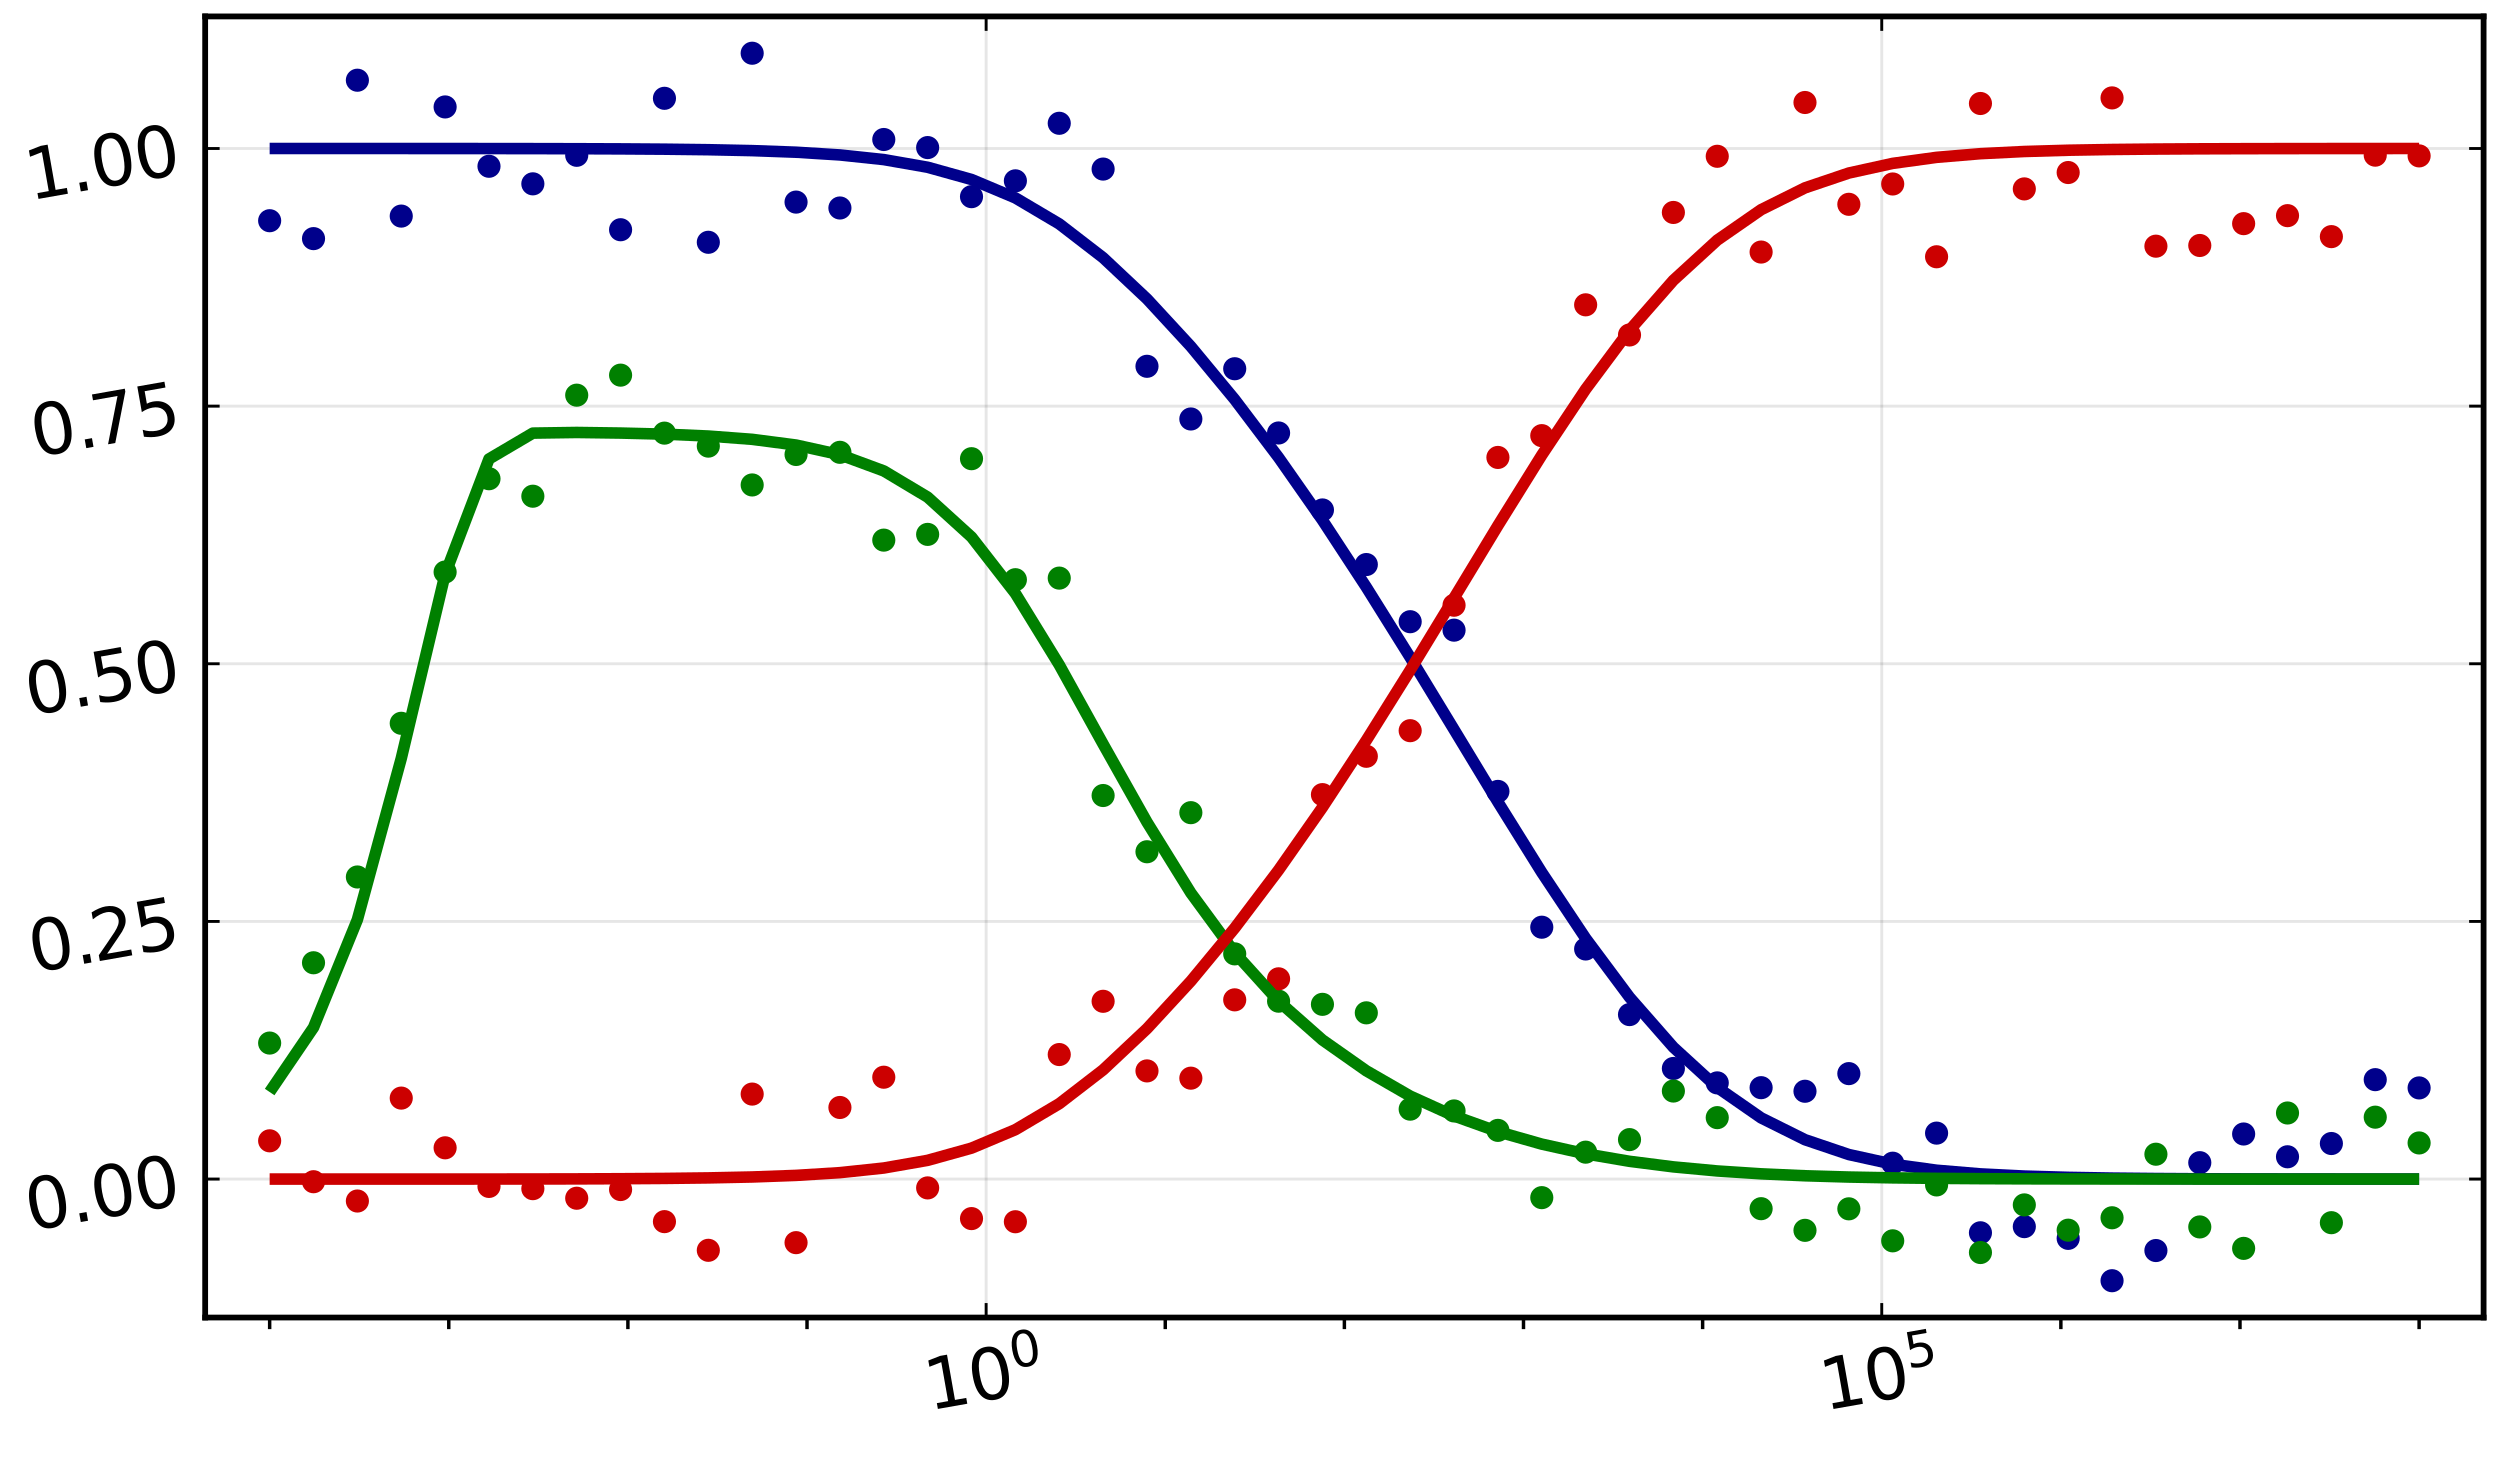 <?xml version="1.0" encoding="utf-8" standalone="no"?>
<!DOCTYPE svg PUBLIC "-//W3C//DTD SVG 1.1//EN"
  "http://www.w3.org/Graphics/SVG/1.1/DTD/svg11.dtd">
<svg xmlns:xlink="http://www.w3.org/1999/xlink" width="432pt" height="252pt" viewBox="0 0 432 252" xmlns="http://www.w3.org/2000/svg" version="1.1">
 <defs>
  <style type="text/css">*{stroke-linejoin: round; stroke-linecap: butt}</style>
 </defs>
 <g id="figure_1">
  <g id="patch_1">
   <path d="M 0 252 
L 432 252 
L 432 0 
L 0 0 
z
" style="fill: #ffffff"/>
  </g>
  <g id="axes_1">
   <g id="patch_2">
    <path d="M 35.453 227.67 
L 429.165 227.67 
L 429.165 2.835 
L 35.453 2.835 
z
" style="fill: #ffffff"/>
   </g>
   <g id="matplotlib.axis_1">
    <g id="xtick_1">
     <g id="line2d_1">
      <path d="M 170.405 227.67 
L 170.405 2.835 
" clip-path="url(#p9efc31cc15)" style="fill: none; stroke: #000000; stroke-opacity: 0.1; stroke-width: 0.5; stroke-linecap: square"/>
     </g>
     <g id="line2d_2">
      <defs>
       <path id="m26b2dd940c" d="M 0 0 
L 0 -2.5 
" style="stroke: #000000; stroke-width: 0.5"/>
      </defs>
      <g>
       <use xlink:href="#m26b2dd940c" x="170.405" y="227.67" style="stroke: #000000; stroke-width: 0.5"/>
      </g>
     </g>
     <g id="line2d_3">
      <defs>
       <path id="ma935d4d2f1" d="M 0 0 
L 0 2.5 
" style="stroke: #000000; stroke-width: 0.5"/>
      </defs>
      <g>
       <use xlink:href="#ma935d4d2f1" x="170.405" y="2.835" style="stroke: #000000; stroke-width: 0.5"/>
      </g>
     </g>
     <g id="text_1">
      <!-- $10^{0}$ -->
      <g transform="translate(160.58 243.817)rotate(-10)scale(0.12 -0.12)">
       <defs>
        <path id="DejaVuSans-31" d="M 794 531 
L 1825 531 
L 1825 4091 
L 703 3866 
L 703 4441 
L 1819 4666 
L 2450 4666 
L 2450 531 
L 3481 531 
L 3481 0 
L 794 0 
L 794 531 
z
" transform="scale(0.016)"/>
        <path id="DejaVuSans-30" d="M 2034 4250 
Q 1547 4250 1301 3770 
Q 1056 3291 1056 2328 
Q 1056 1369 1301 889 
Q 1547 409 2034 409 
Q 2525 409 2770 889 
Q 3016 1369 3016 2328 
Q 3016 3291 2770 3770 
Q 2525 4250 2034 4250 
z
M 2034 4750 
Q 2819 4750 3233 4129 
Q 3647 3509 3647 2328 
Q 3647 1150 3233 529 
Q 2819 -91 2034 -91 
Q 1250 -91 836 529 
Q 422 1150 422 2328 
Q 422 3509 836 4129 
Q 1250 4750 2034 4750 
z
" transform="scale(0.016)"/>
       </defs>
       <use xlink:href="#DejaVuSans-31" transform="translate(0 0.766)"/>
       <use xlink:href="#DejaVuSans-30" transform="translate(63.623 0.766)"/>
       <use xlink:href="#DejaVuSans-30" transform="translate(128.203 39.047)scale(0.7)"/>
      </g>
     </g>
    </g>
    <g id="xtick_2">
     <g id="line2d_4">
      <path d="M 325.166 227.67 
L 325.166 2.835 
" clip-path="url(#p9efc31cc15)" style="fill: none; stroke: #000000; stroke-opacity: 0.1; stroke-width: 0.5; stroke-linecap: square"/>
     </g>
     <g id="line2d_5">
      <g>
       <use xlink:href="#m26b2dd940c" x="325.166" y="227.67" style="stroke: #000000; stroke-width: 0.5"/>
      </g>
     </g>
     <g id="line2d_6">
      <g>
       <use xlink:href="#ma935d4d2f1" x="325.166" y="2.835" style="stroke: #000000; stroke-width: 0.5"/>
      </g>
     </g>
     <g id="text_2">
      <!-- $10^{5}$ -->
      <g transform="translate(315.341 243.817)rotate(-10)scale(0.12 -0.12)">
       <defs>
        <path id="DejaVuSans-35" d="M 691 4666 
L 3169 4666 
L 3169 4134 
L 1269 4134 
L 1269 2991 
Q 1406 3038 1543 3061 
Q 1681 3084 1819 3084 
Q 2600 3084 3056 2656 
Q 3513 2228 3513 1497 
Q 3513 744 3044 326 
Q 2575 -91 1722 -91 
Q 1428 -91 1123 -41 
Q 819 9 494 109 
L 494 744 
Q 775 591 1075 516 
Q 1375 441 1709 441 
Q 2250 441 2565 725 
Q 2881 1009 2881 1497 
Q 2881 1984 2565 2268 
Q 2250 2553 1709 2553 
Q 1456 2553 1204 2497 
Q 953 2441 691 2322 
L 691 4666 
z
" transform="scale(0.016)"/>
       </defs>
       <use xlink:href="#DejaVuSans-31" transform="translate(0 0.684)"/>
       <use xlink:href="#DejaVuSans-30" transform="translate(63.623 0.684)"/>
       <use xlink:href="#DejaVuSans-35" transform="translate(128.203 38.966)scale(0.7)"/>
      </g>
     </g>
    </g>
    <g id="xtick_3">
     <g id="line2d_7">
      <defs>
       <path id="m000a897045" d="M 0 0 
L 0 2 
" style="stroke: #000000; stroke-width: 0.6"/>
      </defs>
      <g>
       <use xlink:href="#m000a897045" x="46.596" y="227.67" style="stroke: #000000; stroke-width: 0.6"/>
      </g>
     </g>
    </g>
    <g id="xtick_4">
     <g id="line2d_8">
      <g>
       <use xlink:href="#m000a897045" x="77.548" y="227.67" style="stroke: #000000; stroke-width: 0.6"/>
      </g>
     </g>
    </g>
    <g id="xtick_5">
     <g id="line2d_9">
      <g>
       <use xlink:href="#m000a897045" x="108.5" y="227.67" style="stroke: #000000; stroke-width: 0.6"/>
      </g>
     </g>
    </g>
    <g id="xtick_6">
     <g id="line2d_10">
      <g>
       <use xlink:href="#m000a897045" x="139.453" y="227.67" style="stroke: #000000; stroke-width: 0.6"/>
      </g>
     </g>
    </g>
    <g id="xtick_7">
     <g id="line2d_11">
      <g>
       <use xlink:href="#m000a897045" x="201.357" y="227.67" style="stroke: #000000; stroke-width: 0.6"/>
      </g>
     </g>
    </g>
    <g id="xtick_8">
     <g id="line2d_12">
      <g>
       <use xlink:href="#m000a897045" x="232.309" y="227.67" style="stroke: #000000; stroke-width: 0.6"/>
      </g>
     </g>
    </g>
    <g id="xtick_9">
     <g id="line2d_13">
      <g>
       <use xlink:href="#m000a897045" x="263.261" y="227.67" style="stroke: #000000; stroke-width: 0.6"/>
      </g>
     </g>
    </g>
    <g id="xtick_10">
     <g id="line2d_14">
      <g>
       <use xlink:href="#m000a897045" x="294.214" y="227.67" style="stroke: #000000; stroke-width: 0.6"/>
      </g>
     </g>
    </g>
    <g id="xtick_11">
     <g id="line2d_15">
      <g>
       <use xlink:href="#m000a897045" x="356.118" y="227.67" style="stroke: #000000; stroke-width: 0.6"/>
      </g>
     </g>
    </g>
    <g id="xtick_12">
     <g id="line2d_16">
      <g>
       <use xlink:href="#m000a897045" x="387.07" y="227.67" style="stroke: #000000; stroke-width: 0.6"/>
      </g>
     </g>
    </g>
    <g id="xtick_13">
     <g id="line2d_17">
      <g>
       <use xlink:href="#m000a897045" x="418.023" y="227.67" style="stroke: #000000; stroke-width: 0.6"/>
      </g>
     </g>
    </g>
   </g>
   <g id="matplotlib.axis_2">
    <g id="ytick_1">
     <g id="line2d_18">
      <path d="M 35.453 203.745 
L 429.165 203.745 
" clip-path="url(#p9efc31cc15)" style="fill: none; stroke: #000000; stroke-opacity: 0.1; stroke-width: 0.5; stroke-linecap: square"/>
     </g>
     <g id="line2d_19">
      <defs>
       <path id="mca993c7a24" d="M 0 0 
L 2.5 0 
" style="stroke: #000000; stroke-width: 0.5"/>
      </defs>
      <g>
       <use xlink:href="#mca993c7a24" x="35.453" y="203.745" style="stroke: #000000; stroke-width: 0.5"/>
      </g>
     </g>
     <g id="line2d_20">
      <defs>
       <path id="m38675c85c1" d="M 0 0 
L -2.5 0 
" style="stroke: #000000; stroke-width: 0.5"/>
      </defs>
      <g>
       <use xlink:href="#m38675c85c1" x="429.165" y="203.745" style="stroke: #000000; stroke-width: 0.5"/>
      </g>
     </g>
     <g id="text_3">
      <!-- $0.00$ -->
      <g transform="translate(5.166 212.812)rotate(-10)scale(0.12 -0.12)">
       <defs>
        <path id="DejaVuSans-2e" d="M 684 794 
L 1344 794 
L 1344 0 
L 684 0 
L 684 794 
z
" transform="scale(0.016)"/>
       </defs>
       <use xlink:href="#DejaVuSans-30" transform="translate(0 0.781)"/>
       <use xlink:href="#DejaVuSans-2e" transform="translate(63.623 0.781)"/>
       <use xlink:href="#DejaVuSans-30" transform="translate(95.41 0.781)"/>
       <use xlink:href="#DejaVuSans-30" transform="translate(159.033 0.781)"/>
      </g>
     </g>
    </g>
    <g id="ytick_2">
     <g id="line2d_21">
      <path d="M 35.453 159.223 
L 429.165 159.223 
" clip-path="url(#p9efc31cc15)" style="fill: none; stroke: #000000; stroke-opacity: 0.1; stroke-width: 0.5; stroke-linecap: square"/>
     </g>
     <g id="line2d_22">
      <g>
       <use xlink:href="#mca993c7a24" x="35.453" y="159.223" style="stroke: #000000; stroke-width: 0.5"/>
      </g>
     </g>
     <g id="line2d_23">
      <g>
       <use xlink:href="#m38675c85c1" x="429.165" y="159.223" style="stroke: #000000; stroke-width: 0.5"/>
      </g>
     </g>
     <g id="text_4">
      <!-- $0.25$ -->
      <g transform="translate(5.757 168.186)rotate(-10)scale(0.12 -0.12)">
       <defs>
        <path id="DejaVuSans-32" d="M 1228 531 
L 3431 531 
L 3431 0 
L 469 0 
L 469 531 
Q 828 903 1448 1529 
Q 2069 2156 2228 2338 
Q 2531 2678 2651 2914 
Q 2772 3150 2772 3378 
Q 2772 3750 2511 3984 
Q 2250 4219 1831 4219 
Q 1534 4219 1204 4116 
Q 875 4013 500 3803 
L 500 4441 
Q 881 4594 1212 4672 
Q 1544 4750 1819 4750 
Q 2544 4750 2975 4387 
Q 3406 4025 3406 3419 
Q 3406 3131 3298 2873 
Q 3191 2616 2906 2266 
Q 2828 2175 2409 1742 
Q 1991 1309 1228 531 
z
" transform="scale(0.016)"/>
       </defs>
       <use xlink:href="#DejaVuSans-30" transform="translate(0 0.781)"/>
       <use xlink:href="#DejaVuSans-2e" transform="translate(63.623 0.781)"/>
       <use xlink:href="#DejaVuSans-32" transform="translate(89.91 0.781)"/>
       <use xlink:href="#DejaVuSans-35" transform="translate(153.533 0.781)"/>
      </g>
     </g>
    </g>
    <g id="ytick_3">
     <g id="line2d_24">
      <path d="M 35.453 114.702 
L 429.165 114.702 
" clip-path="url(#p9efc31cc15)" style="fill: none; stroke: #000000; stroke-opacity: 0.1; stroke-width: 0.5; stroke-linecap: square"/>
     </g>
     <g id="line2d_25">
      <g>
       <use xlink:href="#mca993c7a24" x="35.453" y="114.702" style="stroke: #000000; stroke-width: 0.5"/>
      </g>
     </g>
     <g id="line2d_26">
      <g>
       <use xlink:href="#m38675c85c1" x="429.165" y="114.702" style="stroke: #000000; stroke-width: 0.5"/>
      </g>
     </g>
     <g id="text_5">
      <!-- $0.50$ -->
      <g transform="translate(5.166 123.769)rotate(-10)scale(0.12 -0.12)">
       <use xlink:href="#DejaVuSans-30" transform="translate(0 0.781)"/>
       <use xlink:href="#DejaVuSans-2e" transform="translate(63.623 0.781)"/>
       <use xlink:href="#DejaVuSans-35" transform="translate(95.41 0.781)"/>
       <use xlink:href="#DejaVuSans-30" transform="translate(159.033 0.781)"/>
      </g>
     </g>
    </g>
    <g id="ytick_4">
     <g id="line2d_27">
      <path d="M 35.453 70.18 
L 429.165 70.18 
" clip-path="url(#p9efc31cc15)" style="fill: none; stroke: #000000; stroke-opacity: 0.1; stroke-width: 0.5; stroke-linecap: square"/>
     </g>
     <g id="line2d_28">
      <g>
       <use xlink:href="#mca993c7a24" x="35.453" y="70.18" style="stroke: #000000; stroke-width: 0.5"/>
      </g>
     </g>
     <g id="line2d_29">
      <g>
       <use xlink:href="#m38675c85c1" x="429.165" y="70.18" style="stroke: #000000; stroke-width: 0.5"/>
      </g>
     </g>
     <g id="text_6">
      <!-- $0.75$ -->
      <g transform="translate(6.112 79.081)rotate(-10)scale(0.12 -0.12)">
       <defs>
        <path id="DejaVuSans-37" d="M 525 4666 
L 3525 4666 
L 3525 4397 
L 1831 0 
L 1172 0 
L 2766 4134 
L 525 4134 
L 525 4666 
z
" transform="scale(0.016)"/>
       </defs>
       <use xlink:href="#DejaVuSans-30" transform="translate(0 0.781)"/>
       <use xlink:href="#DejaVuSans-2e" transform="translate(63.623 0.781)"/>
       <use xlink:href="#DejaVuSans-37" transform="translate(87.66 0.781)"/>
       <use xlink:href="#DejaVuSans-35" transform="translate(151.283 0.781)"/>
      </g>
     </g>
    </g>
    <g id="ytick_5">
     <g id="line2d_30">
      <path d="M 35.453 25.659 
L 429.165 25.659 
" clip-path="url(#p9efc31cc15)" style="fill: none; stroke: #000000; stroke-opacity: 0.1; stroke-width: 0.5; stroke-linecap: square"/>
     </g>
     <g id="line2d_31">
      <g>
       <use xlink:href="#mca993c7a24" x="35.453" y="25.659" style="stroke: #000000; stroke-width: 0.5"/>
      </g>
     </g>
     <g id="line2d_32">
      <g>
       <use xlink:href="#m38675c85c1" x="429.165" y="25.659" style="stroke: #000000; stroke-width: 0.5"/>
      </g>
     </g>
     <g id="text_7">
      <!-- $1.00$ -->
      <g transform="translate(5.166 34.726)rotate(-10)scale(0.12 -0.12)">
       <use xlink:href="#DejaVuSans-31" transform="translate(0 0.781)"/>
       <use xlink:href="#DejaVuSans-2e" transform="translate(63.623 0.781)"/>
       <use xlink:href="#DejaVuSans-30" transform="translate(95.41 0.781)"/>
       <use xlink:href="#DejaVuSans-30" transform="translate(159.033 0.781)"/>
      </g>
     </g>
    </g>
   </g>
   <g id="PathCollection_1">
    <defs>
     <path id="m8f7d0b7bb0" d="M 0 2 
C 0.53 2 1.039 1.789 1.414 1.414 
C 1.789 1.039 2 0.53 2 0 
C 2 -0.53 1.789 -1.039 1.414 -1.414 
C 1.039 -1.789 0.53 -2 0 -2 
C -0.53 -2 -1.039 -1.789 -1.414 -1.414 
C -1.789 -1.039 -2 -0.53 -2 0 
C -2 0.53 -1.789 1.039 -1.414 1.414 
C -1.039 1.789 -0.53 2 0 2 
z
"/>
    </defs>
    <g clip-path="url(#p9efc31cc15)">
     <use xlink:href="#m8f7d0b7bb0" x="46.596" y="38.139" style="fill: #00008b"/>
     <use xlink:href="#m8f7d0b7bb0" x="54.176" y="41.233" style="fill: #00008b"/>
     <use xlink:href="#m8f7d0b7bb0" x="61.756" y="13.862" style="fill: #00008b"/>
     <use xlink:href="#m8f7d0b7bb0" x="69.336" y="37.34" style="fill: #00008b"/>
     <use xlink:href="#m8f7d0b7bb0" x="76.917" y="18.479" style="fill: #00008b"/>
     <use xlink:href="#m8f7d0b7bb0" x="84.497" y="28.731" style="fill: #00008b"/>
     <use xlink:href="#m8f7d0b7bb0" x="92.077" y="31.767" style="fill: #00008b"/>
     <use xlink:href="#m8f7d0b7bb0" x="99.657" y="26.836" style="fill: #00008b"/>
     <use xlink:href="#m8f7d0b7bb0" x="107.237" y="39.698" style="fill: #00008b"/>
     <use xlink:href="#m8f7d0b7bb0" x="114.817" y="16.988" style="fill: #00008b"/>
     <use xlink:href="#m8f7d0b7bb0" x="122.397" y="41.867" style="fill: #00008b"/>
     <use xlink:href="#m8f7d0b7bb0" x="129.977" y="9.198" style="fill: #00008b"/>
     <use xlink:href="#m8f7d0b7bb0" x="137.558" y="34.922" style="fill: #00008b"/>
     <use xlink:href="#m8f7d0b7bb0" x="145.138" y="35.941" style="fill: #00008b"/>
     <use xlink:href="#m8f7d0b7bb0" x="152.718" y="24.106" style="fill: #00008b"/>
     <use xlink:href="#m8f7d0b7bb0" x="160.298" y="25.5" style="fill: #00008b"/>
     <use xlink:href="#m8f7d0b7bb0" x="167.878" y="33.983" style="fill: #00008b"/>
     <use xlink:href="#m8f7d0b7bb0" x="175.458" y="31.249" style="fill: #00008b"/>
     <use xlink:href="#m8f7d0b7bb0" x="183.038" y="21.304" style="fill: #00008b"/>
     <use xlink:href="#m8f7d0b7bb0" x="190.619" y="29.215" style="fill: #00008b"/>
     <use xlink:href="#m8f7d0b7bb0" x="198.199" y="63.296" style="fill: #00008b"/>
     <use xlink:href="#m8f7d0b7bb0" x="205.779" y="72.4" style="fill: #00008b"/>
     <use xlink:href="#m8f7d0b7bb0" x="213.359" y="63.718" style="fill: #00008b"/>
     <use xlink:href="#m8f7d0b7bb0" x="220.939" y="74.818" style="fill: #00008b"/>
     <use xlink:href="#m8f7d0b7bb0" x="228.519" y="88.119" style="fill: #00008b"/>
     <use xlink:href="#m8f7d0b7bb0" x="236.099" y="97.552" style="fill: #00008b"/>
     <use xlink:href="#m8f7d0b7bb0" x="243.679" y="107.431" style="fill: #00008b"/>
     <use xlink:href="#m8f7d0b7bb0" x="251.26" y="108.891" style="fill: #00008b"/>
     <use xlink:href="#m8f7d0b7bb0" x="258.84" y="136.754" style="fill: #00008b"/>
     <use xlink:href="#m8f7d0b7bb0" x="266.42" y="160.222" style="fill: #00008b"/>
     <use xlink:href="#m8f7d0b7bb0" x="274" y="163.985" style="fill: #00008b"/>
     <use xlink:href="#m8f7d0b7bb0" x="281.58" y="175.321" style="fill: #00008b"/>
     <use xlink:href="#m8f7d0b7bb0" x="289.16" y="184.632" style="fill: #00008b"/>
     <use xlink:href="#m8f7d0b7bb0" x="296.74" y="187.122" style="fill: #00008b"/>
     <use xlink:href="#m8f7d0b7bb0" x="304.321" y="187.95" style="fill: #00008b"/>
     <use xlink:href="#m8f7d0b7bb0" x="311.901" y="188.569" style="fill: #00008b"/>
     <use xlink:href="#m8f7d0b7bb0" x="319.481" y="185.52" style="fill: #00008b"/>
     <use xlink:href="#m8f7d0b7bb0" x="327.061" y="201" style="fill: #00008b"/>
     <use xlink:href="#m8f7d0b7bb0" x="334.641" y="195.803" style="fill: #00008b"/>
     <use xlink:href="#m8f7d0b7bb0" x="342.221" y="213.026" style="fill: #00008b"/>
     <use xlink:href="#m8f7d0b7bb0" x="349.801" y="211.961" style="fill: #00008b"/>
     <use xlink:href="#m8f7d0b7bb0" x="357.381" y="213.991" style="fill: #00008b"/>
     <use xlink:href="#m8f7d0b7bb0" x="364.962" y="221.307" style="fill: #00008b"/>
     <use xlink:href="#m8f7d0b7bb0" x="372.542" y="216.092" style="fill: #00008b"/>
     <use xlink:href="#m8f7d0b7bb0" x="380.122" y="200.91" style="fill: #00008b"/>
     <use xlink:href="#m8f7d0b7bb0" x="387.702" y="195.955" style="fill: #00008b"/>
     <use xlink:href="#m8f7d0b7bb0" x="395.282" y="199.891" style="fill: #00008b"/>
     <use xlink:href="#m8f7d0b7bb0" x="402.862" y="197.6" style="fill: #00008b"/>
     <use xlink:href="#m8f7d0b7bb0" x="410.442" y="186.563" style="fill: #00008b"/>
     <use xlink:href="#m8f7d0b7bb0" x="418.023" y="187.992" style="fill: #00008b"/>
    </g>
   </g>
   <g id="PathCollection_2">
    <defs>
     <path id="mca9e4feada" d="M 0 2 
C 0.53 2 1.039 1.789 1.414 1.414 
C 1.789 1.039 2 0.53 2 0 
C 2 -0.53 1.789 -1.039 1.414 -1.414 
C 1.039 -1.789 0.53 -2 0 -2 
C -0.53 -2 -1.039 -1.789 -1.414 -1.414 
C -1.789 -1.039 -2 -0.53 -2 0 
C -2 0.53 -1.789 1.039 -1.414 1.414 
C -1.039 1.789 -0.53 2 0 2 
z
"/>
    </defs>
    <g clip-path="url(#p9efc31cc15)">
     <use xlink:href="#mca9e4feada" x="46.596" y="180.24" style="fill: #008000"/>
     <use xlink:href="#mca9e4feada" x="54.176" y="166.366" style="fill: #008000"/>
     <use xlink:href="#mca9e4feada" x="61.756" y="151.542" style="fill: #008000"/>
     <use xlink:href="#mca9e4feada" x="69.336" y="124.986" style="fill: #008000"/>
     <use xlink:href="#mca9e4feada" x="76.917" y="98.847" style="fill: #008000"/>
     <use xlink:href="#mca9e4feada" x="84.497" y="82.723" style="fill: #008000"/>
     <use xlink:href="#mca9e4feada" x="92.077" y="85.745" style="fill: #008000"/>
     <use xlink:href="#mca9e4feada" x="99.657" y="68.285" style="fill: #008000"/>
     <use xlink:href="#mca9e4feada" x="107.237" y="64.824" style="fill: #008000"/>
     <use xlink:href="#mca9e4feada" x="114.817" y="74.845" style="fill: #008000"/>
     <use xlink:href="#mca9e4feada" x="122.397" y="77.09" style="fill: #008000"/>
     <use xlink:href="#mca9e4feada" x="129.977" y="83.8" style="fill: #008000"/>
     <use xlink:href="#mca9e4feada" x="137.558" y="78.533" style="fill: #008000"/>
     <use xlink:href="#mca9e4feada" x="145.138" y="78.161" style="fill: #008000"/>
     <use xlink:href="#mca9e4feada" x="152.718" y="93.334" style="fill: #008000"/>
     <use xlink:href="#mca9e4feada" x="160.298" y="92.343" style="fill: #008000"/>
     <use xlink:href="#mca9e4feada" x="167.878" y="79.262" style="fill: #008000"/>
     <use xlink:href="#mca9e4feada" x="175.458" y="100.172" style="fill: #008000"/>
     <use xlink:href="#mca9e4feada" x="183.038" y="99.897" style="fill: #008000"/>
     <use xlink:href="#mca9e4feada" x="190.619" y="137.466" style="fill: #008000"/>
     <use xlink:href="#mca9e4feada" x="198.199" y="147.183" style="fill: #008000"/>
     <use xlink:href="#mca9e4feada" x="205.779" y="140.428" style="fill: #008000"/>
     <use xlink:href="#mca9e4feada" x="213.359" y="164.828" style="fill: #008000"/>
     <use xlink:href="#mca9e4feada" x="220.939" y="173.005" style="fill: #008000"/>
     <use xlink:href="#mca9e4feada" x="228.519" y="173.55" style="fill: #008000"/>
     <use xlink:href="#mca9e4feada" x="236.099" y="175.018" style="fill: #008000"/>
     <use xlink:href="#mca9e4feada" x="243.679" y="191.661" style="fill: #008000"/>
     <use xlink:href="#mca9e4feada" x="251.26" y="191.971" style="fill: #008000"/>
     <use xlink:href="#mca9e4feada" x="258.84" y="195.33" style="fill: #008000"/>
     <use xlink:href="#mca9e4feada" x="266.42" y="206.952" style="fill: #008000"/>
     <use xlink:href="#mca9e4feada" x="274" y="199.093" style="fill: #008000"/>
     <use xlink:href="#mca9e4feada" x="281.58" y="196.924" style="fill: #008000"/>
     <use xlink:href="#mca9e4feada" x="289.16" y="188.531" style="fill: #008000"/>
     <use xlink:href="#mca9e4feada" x="296.74" y="193.127" style="fill: #008000"/>
     <use xlink:href="#mca9e4feada" x="304.321" y="208.86" style="fill: #008000"/>
     <use xlink:href="#mca9e4feada" x="311.901" y="212.603" style="fill: #008000"/>
     <use xlink:href="#mca9e4feada" x="319.481" y="208.885" style="fill: #008000"/>
     <use xlink:href="#mca9e4feada" x="327.061" y="214.416" style="fill: #008000"/>
     <use xlink:href="#mca9e4feada" x="334.641" y="204.756" style="fill: #008000"/>
     <use xlink:href="#mca9e4feada" x="342.221" y="216.436" style="fill: #008000"/>
     <use xlink:href="#mca9e4feada" x="349.801" y="208.208" style="fill: #008000"/>
     <use xlink:href="#mca9e4feada" x="357.381" y="212.575" style="fill: #008000"/>
     <use xlink:href="#mca9e4feada" x="364.962" y="210.43" style="fill: #008000"/>
     <use xlink:href="#mca9e4feada" x="372.542" y="199.448" style="fill: #008000"/>
     <use xlink:href="#mca9e4feada" x="380.122" y="212.014" style="fill: #008000"/>
     <use xlink:href="#mca9e4feada" x="387.702" y="215.72" style="fill: #008000"/>
     <use xlink:href="#mca9e4feada" x="395.282" y="192.325" style="fill: #008000"/>
     <use xlink:href="#mca9e4feada" x="402.862" y="211.28" style="fill: #008000"/>
     <use xlink:href="#mca9e4feada" x="410.442" y="193.047" style="fill: #008000"/>
     <use xlink:href="#mca9e4feada" x="418.023" y="197.501" style="fill: #008000"/>
    </g>
   </g>
   <g id="patch_3">
    <path d="M 35.453 227.67 
L 35.453 2.835 
" style="fill: none; stroke: #000000; stroke-linejoin: miter; stroke-linecap: square"/>
   </g>
   <g id="patch_4">
    <path d="M 429.165 227.67 
L 429.165 2.835 
" style="fill: none; stroke: #000000; stroke-linejoin: miter; stroke-linecap: square"/>
   </g>
   <g id="patch_5">
    <path d="M 35.453 227.67 
L 429.165 227.67 
" style="fill: none; stroke: #000000; stroke-linejoin: miter; stroke-linecap: square"/>
   </g>
   <g id="patch_6">
    <path d="M 35.453 2.835 
L 429.165 2.835 
" style="fill: none; stroke: #000000; stroke-linejoin: miter; stroke-linecap: square"/>
   </g>
   <g id="PathCollection_3">
    <defs>
     <path id="m6d73d51489" d="M 0 2 
C 0.53 2 1.039 1.789 1.414 1.414 
C 1.789 1.039 2 0.53 2 0 
C 2 -0.53 1.789 -1.039 1.414 -1.414 
C 1.039 -1.789 0.53 -2 0 -2 
C -0.53 -2 -1.039 -1.789 -1.414 -1.414 
C -1.789 -1.039 -2 -0.53 -2 0 
C -2 0.53 -1.789 1.039 -1.414 1.414 
C -1.039 1.789 -0.53 2 0 2 
z
"/>
    </defs>
    <g clip-path="url(#p9efc31cc15)">
     <use xlink:href="#m6d73d51489" x="46.596" y="197.133" style="fill: #cc0000"/>
     <use xlink:href="#m6d73d51489" x="54.176" y="204.201" style="fill: #cc0000"/>
     <use xlink:href="#m6d73d51489" x="61.756" y="207.536" style="fill: #cc0000"/>
     <use xlink:href="#m6d73d51489" x="69.336" y="189.751" style="fill: #cc0000"/>
     <use xlink:href="#m6d73d51489" x="76.917" y="198.341" style="fill: #cc0000"/>
     <use xlink:href="#m6d73d51489" x="84.497" y="205.015" style="fill: #cc0000"/>
     <use xlink:href="#m6d73d51489" x="92.077" y="205.4" style="fill: #cc0000"/>
     <use xlink:href="#m6d73d51489" x="99.657" y="207.054" style="fill: #cc0000"/>
     <use xlink:href="#m6d73d51489" x="107.237" y="205.553" style="fill: #cc0000"/>
     <use xlink:href="#m6d73d51489" x="114.817" y="211.098" style="fill: #cc0000"/>
     <use xlink:href="#m6d73d51489" x="122.397" y="216.053" style="fill: #cc0000"/>
     <use xlink:href="#m6d73d51489" x="129.977" y="189.057" style="fill: #cc0000"/>
     <use xlink:href="#m6d73d51489" x="137.558" y="214.73" style="fill: #cc0000"/>
     <use xlink:href="#m6d73d51489" x="145.138" y="191.372" style="fill: #cc0000"/>
     <use xlink:href="#m6d73d51489" x="152.718" y="186.142" style="fill: #cc0000"/>
     <use xlink:href="#m6d73d51489" x="160.298" y="205.27" style="fill: #cc0000"/>
     <use xlink:href="#m6d73d51489" x="167.878" y="210.573" style="fill: #cc0000"/>
     <use xlink:href="#m6d73d51489" x="175.458" y="211.117" style="fill: #cc0000"/>
     <use xlink:href="#m6d73d51489" x="183.038" y="182.225" style="fill: #cc0000"/>
     <use xlink:href="#m6d73d51489" x="190.619" y="173.025" style="fill: #cc0000"/>
     <use xlink:href="#m6d73d51489" x="198.199" y="185.053" style="fill: #cc0000"/>
     <use xlink:href="#m6d73d51489" x="205.779" y="186.308" style="fill: #cc0000"/>
     <use xlink:href="#m6d73d51489" x="213.359" y="172.773" style="fill: #cc0000"/>
     <use xlink:href="#m6d73d51489" x="220.939" y="169.14" style="fill: #cc0000"/>
     <use xlink:href="#m6d73d51489" x="228.519" y="137.309" style="fill: #cc0000"/>
     <use xlink:href="#m6d73d51489" x="236.099" y="130.686" style="fill: #cc0000"/>
     <use xlink:href="#m6d73d51489" x="243.679" y="126.262" style="fill: #cc0000"/>
     <use xlink:href="#m6d73d51489" x="251.26" y="104.583" style="fill: #cc0000"/>
     <use xlink:href="#m6d73d51489" x="258.84" y="79.046" style="fill: #cc0000"/>
     <use xlink:href="#m6d73d51489" x="266.42" y="75.279" style="fill: #cc0000"/>
     <use xlink:href="#m6d73d51489" x="274" y="52.673" style="fill: #cc0000"/>
     <use xlink:href="#m6d73d51489" x="281.58" y="57.884" style="fill: #cc0000"/>
     <use xlink:href="#m6d73d51489" x="289.16" y="36.712" style="fill: #cc0000"/>
     <use xlink:href="#m6d73d51489" x="296.74" y="27.006" style="fill: #cc0000"/>
     <use xlink:href="#m6d73d51489" x="304.321" y="43.555" style="fill: #cc0000"/>
     <use xlink:href="#m6d73d51489" x="311.901" y="17.711" style="fill: #cc0000"/>
     <use xlink:href="#m6d73d51489" x="319.481" y="35.304" style="fill: #cc0000"/>
     <use xlink:href="#m6d73d51489" x="327.061" y="31.792" style="fill: #cc0000"/>
     <use xlink:href="#m6d73d51489" x="334.641" y="44.369" style="fill: #cc0000"/>
     <use xlink:href="#m6d73d51489" x="342.221" y="17.884" style="fill: #cc0000"/>
     <use xlink:href="#m6d73d51489" x="349.801" y="32.642" style="fill: #cc0000"/>
     <use xlink:href="#m6d73d51489" x="357.381" y="29.812" style="fill: #cc0000"/>
     <use xlink:href="#m6d73d51489" x="364.962" y="16.917" style="fill: #cc0000"/>
     <use xlink:href="#m6d73d51489" x="372.542" y="42.54" style="fill: #cc0000"/>
     <use xlink:href="#m6d73d51489" x="380.122" y="42.419" style="fill: #cc0000"/>
     <use xlink:href="#m6d73d51489" x="387.702" y="38.645" style="fill: #cc0000"/>
     <use xlink:href="#m6d73d51489" x="395.282" y="37.264" style="fill: #cc0000"/>
     <use xlink:href="#m6d73d51489" x="402.862" y="40.888" style="fill: #cc0000"/>
     <use xlink:href="#m6d73d51489" x="410.442" y="26.811" style="fill: #cc0000"/>
     <use xlink:href="#m6d73d51489" x="418.023" y="26.938" style="fill: #cc0000"/>
    </g>
   </g>
   <g id="line2d_33">
    <path d="M 46.596 25.659 
L 54.176 25.66 
L 61.756 25.661 
L 69.336 25.663 
L 76.917 25.666 
L 84.497 25.671 
L 92.077 25.681 
L 99.657 25.698 
L 107.237 25.727 
L 114.817 25.779 
L 122.397 25.87 
L 129.977 26.028 
L 137.558 26.302 
L 145.138 26.775 
L 152.718 27.577 
L 160.298 28.903 
L 167.878 31.016 
L 175.458 34.202 
L 183.038 38.689 
L 190.619 44.534 
L 198.199 51.654 
L 205.779 59.869 
L 213.359 69.033 
L 220.939 79.061 
L 228.519 89.893 
L 236.099 101.469 
L 243.679 113.6 
L 251.26 126.07 
L 258.84 138.59 
L 266.42 150.762 
L 274 162.146 
L 281.58 172.326 
L 289.16 180.969 
L 296.74 187.908 
L 304.321 193.17 
L 311.901 196.942 
L 319.481 199.506 
L 327.061 201.172 
L 334.641 202.214 
L 342.221 202.847 
L 349.801 203.224 
L 357.381 203.444 
L 364.962 203.572 
L 372.542 203.646 
L 380.122 203.688 
L 387.702 203.713 
L 395.282 203.726 
L 402.862 203.734 
L 410.442 203.739 
L 418.023 203.741 
" clip-path="url(#p9efc31cc15)" style="fill: none; stroke: #00008b; stroke-width: 2"/>
   </g>
   <g id="line2d_34">
    <path d="M 46.596 188.702 
L 54.176 177.548 
L 61.756 158.912 
L 69.336 131.06 
L 76.917 99.23 
L 84.497 79.31 
L 92.077 74.841 
L 99.657 74.73 
L 107.237 74.833 
L 114.817 75.02 
L 122.397 75.348 
L 129.977 75.917 
L 137.558 76.903 
L 145.138 78.577 
L 152.718 81.376 
L 160.298 85.91 
L 167.878 92.8 
L 175.458 102.547 
L 183.038 114.891 
L 190.619 128.584 
L 198.199 142.063 
L 205.779 154.3 
L 213.359 164.625 
L 220.939 173.009 
L 228.519 179.705 
L 236.099 185.035 
L 243.679 189.403 
L 251.26 192.838 
L 258.84 195.554 
L 266.42 197.704 
L 274 199.385 
L 281.58 200.675 
L 289.16 201.638 
L 296.74 202.342 
L 304.321 202.837 
L 311.901 203.173 
L 319.481 203.394 
L 327.061 203.534 
L 334.641 203.62 
L 342.221 203.672 
L 349.801 203.702 
L 357.381 203.72 
L 364.962 203.731 
L 372.542 203.737 
L 380.122 203.74 
L 387.702 203.742 
L 395.282 203.743 
L 402.862 203.744 
L 410.442 203.744 
L 418.023 203.744 
" clip-path="url(#p9efc31cc15)" style="fill: none; stroke: #008000; stroke-width: 2"/>
   </g>
   <g id="line2d_35">
    <path d="M 46.596 203.745 
L 54.176 203.745 
L 61.756 203.744 
L 69.336 203.744 
L 76.917 203.743 
L 84.497 203.738 
L 92.077 203.729 
L 99.657 203.712 
L 107.237 203.682 
L 114.817 203.631 
L 122.397 203.54 
L 129.977 203.382 
L 137.558 203.107 
L 145.138 202.634 
L 152.718 201.832 
L 160.298 200.506 
L 167.878 198.393 
L 175.458 195.206 
L 183.038 190.718 
L 190.619 184.873 
L 198.199 177.752 
L 205.779 169.537 
L 213.359 160.372 
L 220.939 150.344 
L 228.519 139.511 
L 236.099 127.935 
L 243.679 115.804 
L 251.26 103.334 
L 258.84 90.814 
L 266.42 78.641 
L 274 67.258 
L 281.58 57.077 
L 289.16 48.434 
L 296.74 41.495 
L 304.321 36.233 
L 311.901 32.461 
L 319.481 29.897 
L 327.061 28.231 
L 334.641 27.189 
L 342.221 26.556 
L 349.801 26.179 
L 357.381 25.959 
L 364.962 25.831 
L 372.542 25.757 
L 380.122 25.715 
L 387.702 25.691 
L 395.282 25.677 
L 402.862 25.669 
L 410.442 25.664 
L 418.023 25.662 
" clip-path="url(#p9efc31cc15)" style="fill: none; stroke: #cc0000; stroke-width: 2"/>
   </g>
  </g>
 </g>
 <defs>
  <clipPath id="p9efc31cc15">
   <rect x="35.453" y="2.835" width="393.712" height="224.835"/>
  </clipPath>
 </defs>
</svg>
